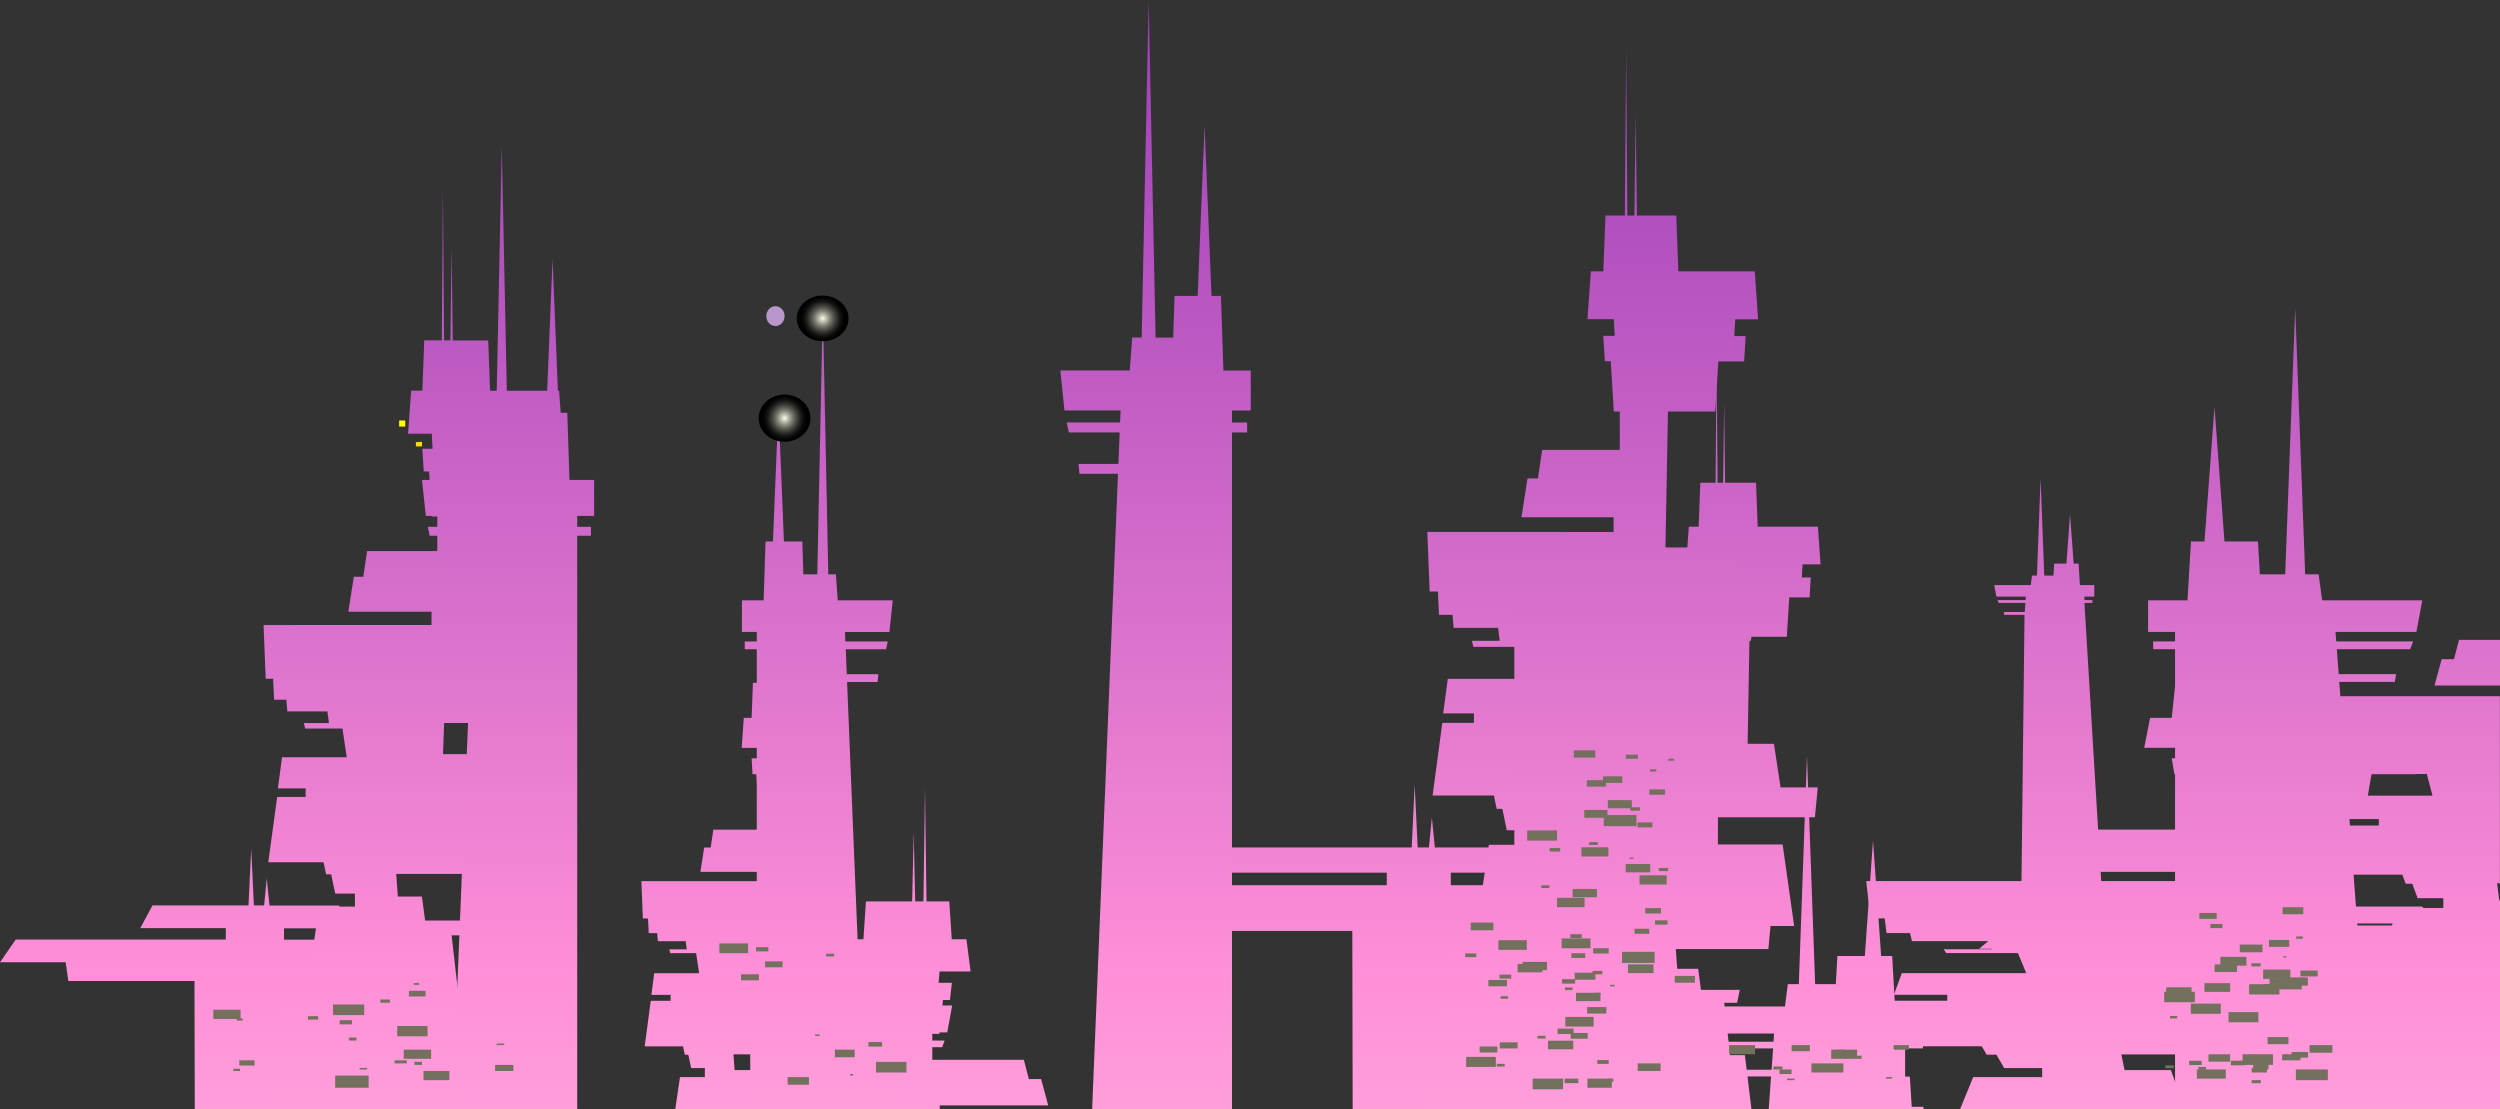 <svg width="1641" height="728" viewBox="0 0 1641 728" fill="none" xmlns="http://www.w3.org/2000/svg">
<rect x="0" y="0" width="1641" height="728" fill="#333333" stroke="none"/>
<path d="M503 207.5C503 206.214 503.352 204.958 504.011 203.889C504.67 202.82 505.608 201.987 506.704 201.495C507.8 201.003 509.007 200.874 510.171 201.125C511.334 201.376 512.404 201.995 513.243 202.904C514.082 203.813 514.653 204.971 514.885 206.232C515.116 207.493 514.997 208.8 514.543 209.987C514.089 211.175 513.32 212.19 512.333 212.905C511.347 213.619 510.187 214 509 214C507.409 214 505.883 213.315 504.757 212.096C503.632 210.877 503 209.224 503 207.5Z" fill="#B997CC"/>
<path d="M421 578.358L421.97 602.888H425.353L425.813 612.489H431.372L431.819 617.818H450.088L450.772 623.16H439.343L439.94 625.651H456.94L458.892 638.8H429.419L427.579 653.02H440.201V656.93H427.156L423.176 686.815H448.359L449.528 692.331H451.816L453.694 701.06H462.661V707.025H446.332L442.601 732.489L508.189 733L506.746 720.174H513.511L514.867 713.425H494.609L493.178 702.405H482.198L481.451 692.082H529.79L530.922 680.004H543.233L537.227 637.331H502.742L503.264 623.11H554.077L555.582 607.458H536.182L532.725 584.708H518.946L519.941 528.761H539.415L540.659 508.14H551.255L551.889 497.706H547.238L547.586 490.832H557L555.669 471.208H524.206L523.336 448.209H507.169L506.647 405.872L506.124 448.209H503.239L502.717 379L502.195 448.209H494.223L493.353 471.208H488.229L486.836 490.882H497.643L498.004 497.755H493.353L493.974 508.19H496.462L497.705 528.811H500.192V544.575H468.232L466.503 556.305H462.225L459.738 572.306H497.606V578.358H421Z" fill="url(#paint0_linear_36_4484)"/>
<path d="M496.743 421.046H488.854V426.169H496.743V732.453L567.671 733L556.024 447.652H576.045L576.568 442.53H555.812L555.153 426.169H581.62L582.69 421.046H554.891L554.63 414.83H583.81L586 394.068H549.914L548.67 376.986H543.692L540.084 202L536.475 376.986H527.329L526.632 355.416H514.575L510.978 266.972L507.37 355.416H502.492L501.248 394.068H487V414.805H496.743V421.046Z" fill="url(#paint1_linear_36_4484)"/>
<path d="M1225 578.319L1227.71 602.846H1237.09L1238.33 612.445H1253.75L1255 617.774H1305.63L1307.51 623.115H1275.84L1277.51 625.606H1324.58L1330 638.753H1248.34L1243.17 652.972H1278.18V656.881H1242.08L1231.04 686.762H1300.83L1304.07 692.278H1310.42L1315.57 701.068H1340.47V707.031H1295.21L1282.16 738.842C1344.33 739.257 1406.51 739.643 1468.68 740L1462.46 720.179H1481.2L1484.94 713.431H1428.92L1424.96 702.412H1394.55L1392.46 692.091H1526.43L1529.55 680.014H1563.71L1547.05 637.346H1451.47L1452.92 623.128H1593.72L1597.88 607.478H1544.17L1534.58 584.731H1496.42L1499.18 528.791H1553.13L1556.65 508.173H1586.03L1587.77 497.74H1574.88L1575.86 490.867H1602L1598.14 471.195H1511.01L1508.52 448.199H1463.83L1462.36 405.868L1460.9 448.199H1452.92L1451.47 379L1450.01 448.199H1427.94L1425.52 471.195H1411.32L1407.46 490.867H1437.43L1438.41 497.74H1425.52L1427.27 508.173H1433.99L1437.52 528.791H1444.35V544.553H1355.8L1351.01 556.282H1339.14L1332.25 572.28H1437.19V578.331L1225 578.319Z" fill="url(#paint2_linear_36_4484)"/>
<path d="M1427.7 421.027H1413.35V426.149H1427.7V739.279C1470.87 739.544 1514.03 739.784 1557.19 740L1535.51 447.633H1571.93L1572.86 442.51H1535.12L1533.88 426.149H1582.02L1583.97 421.027H1533.51L1533.04 414.81H1586.11L1590 394.073H1524.26L1521.96 376.99H1513.12L1506.56 202L1500.01 376.99H1483.37L1482.13 355.419H1460.14L1453.59 266.973L1447.03 355.419H1438.16L1435.86 394.073H1410V414.81H1427.71L1427.7 421.027Z" fill="url(#paint3_linear_36_4484)"/>
<path d="M1309 384.054H1332.98L1333.83 377.822H1337.05L1339.44 314L1341.84 377.822H1347.9L1348.37 369.958H1356.39L1358.78 337.704L1361.17 369.958H1364.4L1365.25 384.054H1374.68V391.606H1368.22V393.887H1373.46V395.756H1368.22L1380 590.975L1326.76 591L1328.89 403.596H1315.61L1315.27 401.726H1329.03L1329.47 395.756H1311.91L1311.2 393.887H1329.61L1329.79 391.606H1310.43L1309 384.054Z" fill="url(#paint4_linear_36_4484)"/>
<path d="M44.848 643.907H127.658L127.858 730.478L206.796 731L206.995 643.932H256.699L258.492 631.73H288L277.653 616.804H186.439V609.341H230.577L222.583 594.415H176.914L175.083 576.503L173.365 594.315H166.667L164.886 557L163.106 594.315H100.067L92.086 609.241H148.215V616.704H10.334L0 631.63H43.105L44.848 643.907Z" fill="url(#paint5_linear_36_4484)"/>
<path d="M173 410.277L174.407 445.506H179.276L179.936 459.286H187.944L188.604 466.954H214.917L215.901 474.608H199.426L200.297 478.187H224.78L227.595 497.075H185.129L182.427 517.491H200.621V523.108H181.941L176.088 566.004H212.377L214.058 573.919H217.371L220.048 586.544H232.962V595.106H209.513L201.169 651.26H187.296L176.188 729.969C224.614 730.3 273.049 730.644 321.491 731L312.102 653.273H300.894L296.448 613.957H306.199L308.154 604.252H279.051L276.959 588.47H261.143L260.06 573.658H329.76L331.379 556.261H349.187L340.47 495H290.782L291.541 474.571H364.753L366.92 452.104H338.963L333.982 419.435H314.131L315.564 339.137H343.633L345.451 309.525H360.719L361.628 294.613H354.928L355.439 284.747H369L366.995 256.489H321.703L320.458 223.473H297.208L296.448 162.683L295.639 223.41H291.492L290.732 124L289.972 223.41H278.491L277.245 256.427H269.873L267.856 284.685H283.434L283.945 294.551H277.245L278.154 309.463H281.654L283.497 339.074H287.033V361.715H240.957L238.466 378.565H232.24L228.666 401.541H283.235V410.24L173 410.277Z" fill="url(#paint6_linear_36_4484)"/>
<path d="M312.748 338.675L312.449 345.802H280.788L282.034 351.636H312.237L311.477 370.295H287.803L288.388 376.142H311.24L296.737 731.403L378.886 732V351.636H387.894V345.802H378.886V338.675H390V315.041H373.802L372.369 270.969H366.799L362.688 170.112L358.576 270.969H344.72L343.91 295.524H333.481L329.357 96L325.245 295.524H319.701L318.255 315.041H277L279.492 338.675H312.748Z" fill="url(#paint7_linear_36_4484)"/>
<path d="M887.915 736.327L974.635 737L974.921 611.054H1029.56L1031.54 597.577H1064L1052.62 581.062H952.319V572.804H1000.93L992.133 556.289H941.837L939.888 536.61L937.926 556.289H930.561L928.599 515L926.649 556.289H749V572.804H910.269V581.062H749V611.054H887.655L887.915 736.327Z" fill="url(#paint8_linear_36_4484)"/>
<path d="M936.882 349.138L938.436 388.291H943.841L944.562 403.601H953.447L954.168 412.121H983.333L984.414 420.628H966.172L967.129 424.596H994.256L997.375 445.59H950.328L947.321 468.289H967.489V474.507H946.724L940.362 522.168H980.574L982.426 530.961H986.154L989.062 545.003H1003.38V554.518H977.281L968.036 616.929H952.726L936 735.731L1021.74 736.391L1105.24 737L1091.03 619.192H1078.61L1073.64 575.512H1084.45L1086.6 564.729H1054.29L1052.01 547.142H1034.58L1033.34 530.687H1110.52L1112.37 511.422H1132.05L1122.45 443.339H1067.39L1068.22 420.641H1149.34L1151.74 395.679H1120.77L1115.22 359.349H1093.22L1094.84 270.135H1125.9L1127.93 237.225H1144.85L1145.86 220.584H1138.4L1138.98 209.614H1154L1151.84 178.098H1101.65L1100.3 141.457H1074.49L1073.66 73.909L1072.82 141.457H1068.22L1067.39 31L1066.54 141.457H1053.83L1052.42 178.098H1044.25L1042.02 209.502H1059.3L1059.87 220.472H1052.41L1053.42 237.114H1057.3L1059.3 270.135H1063.22V295.296H1012.26L1009.5 314.014H1002.66L998.692 339.548H1059.15V349.2L936.882 349.138Z" fill="url(#paint9_linear_36_4484)"/>
<path d="M1024 480.125L1025.24 510.912H1029.5L1030.07 522.965H1037.07L1037.63 529.658H1060.6L1061.46 536.35H1047.06L1047.82 539.472H1069.2L1071.69 555.979H1034.58L1032.21 573.829H1048.11V578.742H1031.75L1026.78 616.221H1058.43L1059.9 623.137H1062.79L1065.13 634.183H1076.4V641.647H1055.85L1048.57 690.731H1036.47L1029.95 737.117L1150.85 738L1145.36 692.597H1135.63L1131.76 658.228H1140.26L1141.96 649.757H1116.49L1114.68 635.925H1100.93L1099.99 622.976H1160.77L1162.18 607.812H1177.69L1170.12 554.324H1126.77L1127.43 536.474H1191.3L1193.2 516.833H1168.75L1164.41 488.223H1147.14L1148.38 418.017H1172.86L1174.47 392.131H1187.78L1188.58 379.045H1182.73L1183.18 370.425H1195L1193.26 345.721H1153.75L1152.65 316.875H1132.37L1131.71 263.735L1131.05 316.875H1127.43L1126.77 230L1126.11 316.875H1116.09L1114.99 345.721H1108.55L1106.79 370.425H1120.4L1120.83 379.045H1114.99L1115.78 392.131H1118.84L1120.43 418.017H1123.53V437.807H1083.36L1081.18 452.523H1075.79L1072.67 472.612H1120.28V480.2L1024 480.125Z" fill="url(#paint10_linear_36_4484)"/>
<path d="M735.548 269.408L735.225 277.309H700.197L701.55 283.805H734.964L734.12 304.521H707.92L708.566 311.004H733.846L716.637 734.278L808.695 735V283.854H818.628V277.359H808.695V269.458H821V243.204H803.033L801.444 194.242H795.235L790.691 82.258L786.134 194.242H770.973L770.079 221.616H758.531L753.987 0L749.38 221.517H743.171L741.582 243.154H696L698.707 269.408H735.548Z" fill="url(#paint11_linear_36_4484)"/>
<path d="M1127.63 455.925V595H994V376.878H1078.64V367H1141V455.925H1122.07H1127.63Z" fill="url(#paint12_linear_36_4484)"/>
<path d="M1264 739L1262.47 726.517H1254.86L1253.62 706.694H1241.78L1240.99 647L1240.21 706.694H1235.94L1235.16 670.185L1234.38 706.694H1210.4L1209.16 726.517H1162.44L1161 738.297L1264 739Z" fill="url(#paint13_linear_36_4484)"/>
<path d="M1164.5 678.418L1164.13 683.773H1122.9L1124.49 688.156H1163.87L1162.87 702.19H1132.01L1132.78 706.573H1162.51L1160.27 738.377L1250.53 739V688.156H1262.24V683.773H1250.53V678.418H1265V660.648H1243.9L1242.02 627.512H1234.79L1229.44 551.688L1224.07 627.512H1206.07L1205.03 646.004H1191.45L1186.1 496L1180.75 646.004H1173.53L1171.65 660.648H1118L1121.19 678.418H1164.5Z" fill="url(#paint14_linear_36_4484)"/>
<path d="M1357.6 632.02H1465.81L1466.24 739.455L1569.05 740L1569.47 632.02H1634.42L1636.76 622.896H1641V611.754H1542.59V606.171H1600.27L1589.83 595.029H1530.17L1527.85 581.708L1525.52 595.029H1516.8L1514.45 567L1512.13 594.942H1429.76L1419.32 606.084H1492.67V611.668H1312.5L1299 622.81H1355.27L1357.6 632.02Z" fill="url(#paint15_linear_36_4484)"/>
<path d="M1533.56 483.487L1534.41 493.85H1544.88L1545.73 499.61H1580.11L1581.35 505.37H1559.84L1560.97 508.057H1592.95L1596.68 522.265H1541.21L1537.67 537.617H1561.45V541.884H1536.96L1529.49 574.131H1576.89L1579.08 580.077H1583.41L1586.91 589.582H1603.78V596.014H1573.07L1562.18 638.238H1544.06L1519 740.39C1559.69 740.614 1600.35 740.818 1641 741V590.976H1640.5L1639.08 579.779H1640.93V457H1525.31L1527.15 483.487H1533.56Z" fill="url(#paint16_linear_36_4484)"/>
<path d="M1641 420H1614.09L1610.82 432.688H1602.7L1598 450H1641V420Z" fill="url(#paint17_linear_36_4484)"/>
<path d="M523.374 645.134H514.66L515.905 656.399H535.822L538.225 678.641H574.86L576.565 733.558L760.801 735L761 732.091H616.823V725.576H688.053L683.385 708.306H675.331L672.082 695.65H611.968V678.629H616.599L618.989 656.386H623.558L624.803 645.122H616.089L616.749 637.662H637.089L634.375 616.538H624.74L623.097 591.673H608.159L607.163 517L606.143 591.673H600.728L599.732 546.006L598.748 591.673H568.399L566.756 616.538H507.627L505 637.675H522.702L523.374 645.134Z" fill="url(#paint18_linear_36_4484)"/>
<path d="M492.448 683.028H480.731V687.393H492.448V732.305L582.388 733L580.452 705.713H610.18L610.949 701.347H580.142L579.149 687.369H618.446L620.035 683.003H578.838L578.466 677.669H621.773L625 659.995H571.292L569.417 645.409H562.193L556.844 496L551.494 645.409H537.915L536.872 626.99H518.924L513.562 551.467L508.212 626.99H500.975L499.101 659.995H478V677.694H492.473L492.448 683.028Z" fill="url(#paint19_linear_36_4484)"/>
<path d="M535 209C535 208.011 535.293 207.044 535.843 206.222C536.392 205.4 537.173 204.759 538.087 204.381C539 204.002 540.006 203.903 540.975 204.096C541.945 204.289 542.836 204.765 543.536 205.464C544.235 206.164 544.711 207.055 544.904 208.025C545.097 208.994 544.998 210 544.619 210.913C544.241 211.827 543.6 212.608 542.778 213.157C541.956 213.707 540.989 214 540 214C538.674 214 537.402 213.473 536.464 212.536C535.527 211.598 535 210.326 535 209Z" fill="#D9FFF5"/>
<path style="mix-blend-mode:screen" d="M540 224C549.389 224 557 217.284 557 209C557 200.716 549.389 194 540 194C530.611 194 523 200.716 523 209C523 217.284 530.611 224 540 224Z" fill="url(#paint20_radial_36_4484)"/>
<path d="M510 274.512C509.997 273.621 510.288 272.75 510.836 272.009C511.384 271.267 512.164 270.688 513.077 270.346C513.991 270.004 514.997 269.913 515.967 270.085C516.938 270.257 517.83 270.685 518.531 271.314C519.231 271.943 519.709 272.744 519.903 273.618C520.097 274.491 519.999 275.396 519.621 276.219C519.243 277.042 518.602 277.746 517.779 278.241C516.957 278.736 515.989 279 515 279C513.676 279 512.406 278.527 511.469 277.686C510.532 276.845 510.004 275.703 510 274.512Z" fill="#D9FFF5"/>
<path style="mix-blend-mode:screen" d="M498 274.5C498 265.933 505.605 259 514.994 259C524.383 259 532 265.933 532 274.5C532 283.067 524.383 290 514.994 290C505.605 290 498 283.067 498 274.5Z" fill="url(#paint21_radial_36_4484)"/>
<path d="M1484 709H1478V711H1484V709Z" fill="#73715D"/>
<path d="M1461 702H1442V708H1461V702Z" fill="#73715D"/>
<path d="M1528 702H1507V709H1528V702Z" fill="#73715D"/>
<path d="M1488 701H1478V704H1488V701Z" fill="#73715D"/>
<path d="M1489 698H1479V702H1489V698Z" fill="#73715D"/>
<path d="M1492 692H1472V699H1492V692Z" fill="#73715D"/>
<path d="M1510 692H1498V696H1510V692Z" fill="#73715D"/>
<path d="M1531 686H1516V691H1531V686Z" fill="#73715D"/>
<g style="mix-blend-mode:screen">
<path d="M1426.84 699.295H1421.25V701.199H1426.84V699.295Z" fill="#73715D"/>
<path d="M1448.08 700.415H1442.96V702.156H1448.08V700.415Z" fill="#73715D"/>
<path d="M1445.23 696.272H1436.94V699.096H1445.23V696.272Z" fill="#73715D"/>
<path d="M1473.31 696.235H1464.32V699.295H1473.31V696.235Z" fill="#73715D"/>
<path d="M1463.86 692.029H1449.63V696.869H1463.86V692.029Z" fill="#73715D"/>
<path d="M1514.98 690.536H1504.15V694.219H1514.98V690.536Z" fill="#73715D"/>
<path d="M1502.13 680.721H1488.41V685.386H1502.13V680.721Z" fill="#73715D"/>
<path d="M1429.09 666.886H1424.41V668.479H1429.09V666.886Z" fill="#73715D"/>
<path d="M1482.39 664.36H1462.82V671.016H1482.39V664.36Z" fill="#73715D"/>
<path d="M1457.71 658.775H1438.02V665.468H1457.71V658.775Z" fill="#73715D"/>
<path d="M1440.71 650.999H1420.57V657.854H1440.71V650.999Z" fill="#73715D"/>
<path d="M1438.52 648.05H1421.86V653.724H1438.52V648.05Z" fill="#73715D"/>
<path d="M1463.89 645.326H1446.99V651.074H1463.89V645.326Z" fill="#73715D"/>
<path d="M1490.82 645.873H1485.6V647.652H1490.82V645.873Z" fill="#73715D"/>
<path d="M1510.84 642.253H1489.74V649.431H1510.84V642.253Z" fill="#73715D"/>
<path d="M1503.39 636.43H1485.52V642.514H1503.39V636.43Z" fill="#73715D"/>
<path d="M1521.34 637.065H1510.01V640.922H1521.34V637.065Z" fill="#73715D"/>
<path d="M1474.55 628.07H1457.43V633.892H1474.55V628.07Z" fill="#73715D"/>
</g>
<g style="mix-blend-mode:screen">
<path d="M987.695 698.3H982.507V700.066H987.695V698.3Z" fill="#73715D"/>
<path d="M981.861 693.721H962.39V700.34H981.861V693.721Z" fill="#73715D"/>
<path d="M1055.95 695.812H1048.47V698.35H1055.95V695.812Z" fill="#73715D"/>
<path d="M982.868 686.904H971.248V690.86H982.868V686.904Z" fill="#73715D"/>
<path d="M996.18 684.192H984.436V688.185H996.18V684.192Z" fill="#73715D"/>
<path d="M1032.71 683.109H1016.1V688.757H1032.71V683.109Z" fill="#73715D"/>
<path d="M1014.49 679.899H1009.16V681.716H1014.49V679.899Z" fill="#73715D"/>
<path d="M1042.16 678.021H1031V681.815H1042.16V678.021Z" fill="#73715D"/>
<path d="M1032.89 675.184H1022.38V678.755H1032.89V675.184Z" fill="#73715D"/>
<path d="M1046.07 667.496H1027.46V673.828H1046.07V667.496Z" fill="#73715D"/>
<path d="M1054.42 661.039H1041.8V665.331H1054.42V661.039Z" fill="#73715D"/>
<path d="M989.897 653.922H984.983V655.59H989.897V653.922Z" fill="#73715D"/>
<path d="M1050.58 651.671H1034.49V657.145H1050.58V651.671Z" fill="#73715D"/>
<path d="M1050.44 651.646H1046.57V652.965H1050.44V651.646Z" fill="#73715D"/>
<path d="M1032.2 648.175H1027.23V649.867H1032.2V648.175Z" fill="#73715D"/>
<path d="M989.176 643.248H976.971V647.403H989.176V643.248Z" fill="#73715D"/>
<path d="M1033.94 642.725H1025.32V645.662H1033.94V642.725Z" fill="#73715D"/>
<path d="M991.975 639.715H984.212V642.352H991.975V639.715Z" fill="#73715D"/>
<path d="M1012.39 632.711H996.143V638.234H1012.39V632.711Z" fill="#73715D"/>
<path d="M1015.43 631.404H999.502V636.828H1015.43V631.404Z" fill="#73715D"/>
<path d="M969.046 625.818H961.768V628.294H969.046V625.818Z" fill="#73715D"/>
<path d="M1040.56 625.706H1031.46V628.804H1040.56V625.706Z" fill="#73715D"/>
<path d="M1002.19 617.159H983.528V623.504H1002.19V617.159Z" fill="#73715D"/>
<path d="M1038.32 613.178H1030.77V615.753H1038.32V613.178Z" fill="#73715D"/>
<path d="M980.256 605.589H965.401V610.64H980.256V605.589Z" fill="#73715D"/>
</g>
<path d="M295 703H278V709H295V703Z" fill="#73715D"/>
<path d="M337 699H325V703H337V699Z" fill="#73715D"/>
<path d="M277 697H272V699H277V697Z" fill="#73715D"/>
<path d="M267 696H259V698H267V696Z" fill="#73715D"/>
<path d="M283 689H265V695H283V689Z" fill="#73715D"/>
<path d="M331 685H326V686H331V685Z" fill="#73715D"/>
<path d="M531 707H517V712H531V707Z" fill="#73715D"/>
<path d="M560 705H558V706H560V705Z" fill="#73715D"/>
<path d="M595 697H575V704H595V697Z" fill="#73715D"/>
<path d="M561 689H548V694H561V689Z" fill="#73715D"/>
<path d="M579 684H570V687H579V684Z" fill="#73715D"/>
<path d="M538 679H535V680H538V679Z" fill="#73715D"/>
<g style="mix-blend-mode:screen">
<path d="M280.633 673.455H260.74V680.223H280.633V673.455Z" fill="#73715D"/>
<path d="M231.006 669.648H222.919V672.397H231.006V669.648Z" fill="#73715D"/>
<path d="M208.823 666.998H202.117V669.275H208.823V666.998Z" fill="#73715D"/>
<path d="M239.08 659.334H218.589V666.301H239.08V659.334Z" fill="#73715D"/>
<path d="M255.9 656.062H249.642V658.19H255.9V656.062Z" fill="#73715D"/>
<path d="M279.351 650.352H268.403V654.072H279.351V650.352Z" fill="#73715D"/>
<path d="M275.109 645.276H271.601V646.47H275.109V645.276Z" fill="#73715D"/>
</g>
<g style="mix-blend-mode:screen">
<path d="M498.152 639.503H486.408V643.497H498.152V639.503Z" fill="#73715D"/>
<path d="M513.641 631.056H502.221V634.937H513.641V631.056Z" fill="#73715D"/>
<path d="M547.531 626.005H542.243V627.809H547.531V626.005Z" fill="#73715D"/>
<path d="M504.36 621.725H496.236V624.487H504.36V621.725Z" fill="#73715D"/>
<path d="M491.024 619.262H472.213V625.656H491.024V619.262Z" fill="#73715D"/>
</g>
<g style="mix-blend-mode:screen">
<path d="M1059.88 646.433H1056.88V647.453H1059.88V646.433Z" fill="#73715D"/>
<path d="M1112.52 640.573H1099.3V645.065H1112.52V640.573Z" fill="#73715D"/>
<path d="M1047.23 638.458H1033.63V643.087H1047.23V638.458Z" fill="#73715D"/>
<path d="M1051.8 637.314H1045.4V639.491H1051.8V637.314Z" fill="#73715D"/>
<path d="M1085.39 633.034H1068.64V638.732H1085.39V633.034Z" fill="#73715D"/>
<path d="M1086.1 624.786H1064.69V632.064H1086.1V624.786Z" fill="#73715D"/>
<path d="M1055.96 622.409H1045.77V625.881H1055.96V622.409Z" fill="#73715D"/>
<path d="M1043.99 615.99H1025.06V622.434H1043.99V615.99Z" fill="#73715D"/>
<path d="M1082.62 609.633H1072.89V612.942H1082.62V609.633Z" fill="#73715D"/>
<path d="M1094.58 604.121H1086.33V606.92H1094.58V604.121Z" fill="#73715D"/>
<path d="M1090.3 596.072H1079.9V599.605H1090.3V596.072Z" fill="#73715D"/>
<path d="M1040.1 589.316H1022.02V595.462H1040.1V589.316Z" fill="#73715D"/>
<path d="M1048.23 583.519H1032.27V588.956H1048.23V583.519Z" fill="#73715D"/>
<path d="M1017.04 581.08H1011.72V582.897H1017.04V581.08Z" fill="#73715D"/>
<path d="M1093.99 574.536H1076.19V580.595H1093.99V574.536Z" fill="#73715D"/>
<path d="M1094.96 569.709H1088.82V571.799H1094.96V569.709Z" fill="#73715D"/>
<path d="M1083.22 567.109H1067.07V572.608H1083.22V567.109Z" fill="#73715D"/>
<path d="M1072.18 562.917H1069.61V563.787H1072.18V562.917Z" fill="#73715D"/>
<path d="M1055.75 556.161H1038.04V562.182H1055.75V556.161Z" fill="#73715D"/>
<path d="M1024.1 556.634H1017.23V558.973H1024.1V556.634Z" fill="#73715D"/>
<path d="M1048.76 552.715H1043.07V554.643H1048.76V552.715Z" fill="#73715D"/>
<path d="M1022.04 545.113H1002.44V551.782H1022.04V545.113Z" fill="#73715D"/>
<path d="M1084.59 539.813H1074.89V543.11H1084.59V539.813Z" fill="#73715D"/>
<path d="M1074.17 534.986H1052.72V542.277H1074.17V534.986Z" fill="#73715D"/>
<path d="M1055.13 531.627H1039.92V536.803H1055.13V531.627Z" fill="#73715D"/>
<path d="M1076.52 529.885H1070.03V532.1H1076.52V529.885Z" fill="#73715D"/>
<path d="M1071.11 525.208H1055.41V530.545H1071.11V525.208Z" fill="#73715D"/>
<path d="M1092.92 518.153H1082.57V521.674H1092.92V518.153Z" fill="#73715D"/>
<path d="M1054.12 512.107H1041.6V516.362H1054.12V512.107Z" fill="#73715D"/>
<path d="M1064.9 509.594H1052.24V513.899H1064.9V509.594Z" fill="#73715D"/>
<path d="M1087.25 504.991H1083.09V506.409H1087.25V504.991Z" fill="#73715D"/>
<path d="M1098.93 498.011H1095.1V499.318H1098.93V498.011Z" fill="#73715D"/>
<path d="M1075.14 495.349H1067.17V498.061H1075.14V495.349Z" fill="#73715D"/>
<path d="M1047.14 492.512H1033.06V497.302H1047.14V492.512Z" fill="#73715D"/>
</g>
<g style="mix-blend-mode:screen">
<path d="M1496.22 646.023H1476.32V652.791H1496.22V646.023Z" fill="#73715D"/>
<path d="M1514.86 641.544H1498.72V647.03H1514.86V641.544Z" fill="#73715D"/>
<path d="M1468.36 633.047H1453.69V638.035H1468.36V633.047Z" fill="#73715D"/>
<path d="M1483.88 632.288H1477.82V634.353H1483.88V632.288Z" fill="#73715D"/>
<path d="M1500.85 627.672H1498.59V628.443H1500.85V627.672Z" fill="#73715D"/>
<path d="M1485.09 620.021H1470.2V625.084H1485.09V620.021Z" fill="#73715D"/>
<path d="M1502.64 616.998H1489.31V621.539H1502.64V616.998Z" fill="#73715D"/>
<path d="M1511.61 614.683H1507.22V616.176H1511.61V614.683Z" fill="#73715D"/>
<path d="M1458.81 606.497H1450.88V609.197H1458.81V606.497Z" fill="#73715D"/>
<path d="M1455.02 599.257H1443.66V603.126H1455.02V599.257Z" fill="#73715D"/>
<path d="M1511.9 595.487H1498.28V600.128H1511.9V595.487Z" fill="#73715D"/>
</g>
<path d="M1026 708H1006V715H1026V708Z" fill="#73715D"/>
<path d="M1036 708H1027V711H1036V708Z" fill="#73715D"/>
<path d="M1058 708H1042V714H1058V708Z" fill="#73715D"/>
<path d="M1059 708H1056V710H1059V708Z" fill="#73715D"/>
<path d="M1090 698H1075V703H1090V698Z" fill="#73715D"/>
<path d="M1152 686H1135V692H1152V686Z" fill="#73715D"/>
<path d="M1170 700H1164V702H1170V700Z" fill="#73715D"/>
<path d="M1178 708H1173V709H1178V708Z" fill="#73715D"/>
<path d="M1176 702H1168V705H1176V702Z" fill="#73715D"/>
<path d="M1188 686H1176V690H1188V686Z" fill="#73715D"/>
<path d="M1210 698H1189V704H1210V698Z" fill="#73715D"/>
<path d="M1211 689H1206V691H1211V689Z" fill="#73715D"/>
<path d="M1219 689H1202V695H1219V689Z" fill="#73715D"/>
<path d="M1222 693H1219V695H1222V693Z" fill="#73715D"/>
<path d="M1242 707H1238V708H1242V707Z" fill="#73715D"/>
<path d="M1253 686H1243V689H1253V686Z" fill="#73715D"/>
<g style="mix-blend-mode:screen">
<path d="M157.914 662.793H140.024V668.877H157.914V662.793Z" fill="#73715D"/>
<path d="M157.529 701.522H153.187V703.002H157.529V701.522Z" fill="#73715D"/>
<path d="M159.395 668.528H155.389V669.884H159.395V668.528Z" fill="#73715D"/>
<path d="M167.108 695.998H157.093V699.407H167.108V695.998Z" fill="#73715D"/>
</g>
<path d="M234 681H229V683H234V681Z" fill="#73715D"/>
<path d="M242 706H220V714H242V706Z" fill="#73715D"/>
<path d="M241 701H236V702H241V701Z" fill="#73715D"/>
<path d="M266 276H262V280H266V276Z" fill="#FFFF00"/>
<path d="M273 290.25V293H277V290L273 290.25Z" fill="#FFDD00"/>
<defs>
<linearGradient id="paint0_linear_36_4484" x1="489.012" y1="1114.57" x2="489.012" y2="-159.004" gradientUnits="userSpaceOnUse">
<stop stop-color="#FFFFE6"/>
<stop offset="0.04" stop-color="#FFF2E4"/>
<stop offset="0.19" stop-color="#FFBDDE"/>
<stop offset="0.31" stop-color="#FF9CDA"/>
<stop offset="0.37" stop-color="#FF90D8"/>
<stop offset="0.41" stop-color="#F789D5"/>
<stop offset="0.69" stop-color="#BE5AC3"/>
<stop offset="0.89" stop-color="#9B3DB7"/>
<stop offset="1" stop-color="#8E32B3"/>
</linearGradient>
<linearGradient id="paint1_linear_36_4484" x1="536.5" y1="1113.47" x2="536.5" y2="-158.092" gradientUnits="userSpaceOnUse">
<stop stop-color="#FFFFE6"/>
<stop offset="0.04" stop-color="#FFF2E4"/>
<stop offset="0.19" stop-color="#FFBDDE"/>
<stop offset="0.31" stop-color="#FF9CDA"/>
<stop offset="0.37" stop-color="#FF90D8"/>
<stop offset="0.41" stop-color="#F789D5"/>
<stop offset="0.69" stop-color="#BE5AC3"/>
<stop offset="0.89" stop-color="#9B3DB7"/>
<stop offset="1" stop-color="#8E32B3"/>
</linearGradient>
<linearGradient id="paint2_linear_36_4484" x1="1413.48" y1="1114.46" x2="1413.48" y2="-158.945" gradientUnits="userSpaceOnUse">
<stop stop-color="#FFFFE6"/>
<stop offset="0.04" stop-color="#FFF2E4"/>
<stop offset="0.19" stop-color="#FFBDDE"/>
<stop offset="0.31" stop-color="#FF9CDA"/>
<stop offset="0.37" stop-color="#FF90D8"/>
<stop offset="0.41" stop-color="#F789D5"/>
<stop offset="0.69" stop-color="#BE5AC3"/>
<stop offset="0.89" stop-color="#9B3DB7"/>
<stop offset="1" stop-color="#8E32B3"/>
</linearGradient>
<linearGradient id="paint3_linear_36_4484" x1="1499.99" y1="1113.47" x2="1499.99" y2="-158.125" gradientUnits="userSpaceOnUse">
<stop stop-color="#FFFFE6"/>
<stop offset="0.04" stop-color="#FFF2E4"/>
<stop offset="0.19" stop-color="#FFBDDE"/>
<stop offset="0.31" stop-color="#FF9CDA"/>
<stop offset="0.37" stop-color="#FF90D8"/>
<stop offset="0.41" stop-color="#F789D5"/>
<stop offset="0.69" stop-color="#BE5AC3"/>
<stop offset="0.89" stop-color="#9B3DB7"/>
<stop offset="1" stop-color="#8E32B3"/>
</linearGradient>
<linearGradient id="paint4_linear_36_4484" x1="1344.5" y1="1115.09" x2="1344.5" y2="-159.589" gradientUnits="userSpaceOnUse">
<stop stop-color="#FFFFE6"/>
<stop offset="0.04" stop-color="#FFF2E4"/>
<stop offset="0.19" stop-color="#FFBDDE"/>
<stop offset="0.31" stop-color="#FF9CDA"/>
<stop offset="0.37" stop-color="#FF90D8"/>
<stop offset="0.41" stop-color="#F789D5"/>
<stop offset="0.69" stop-color="#BE5AC3"/>
<stop offset="0.89" stop-color="#9B3DB7"/>
<stop offset="1" stop-color="#8E32B3"/>
</linearGradient>
<linearGradient id="paint5_linear_36_4484" x1="143.994" y1="1114.34" x2="143.994" y2="-157.832" gradientUnits="userSpaceOnUse">
<stop stop-color="#FFFFE6"/>
<stop offset="0.04" stop-color="#FFF2E4"/>
<stop offset="0.19" stop-color="#FFBDDE"/>
<stop offset="0.31" stop-color="#FF9CDA"/>
<stop offset="0.37" stop-color="#FF90D8"/>
<stop offset="0.41" stop-color="#F789D5"/>
<stop offset="0.69" stop-color="#BE5AC3"/>
<stop offset="0.89" stop-color="#9B3DB7"/>
<stop offset="1" stop-color="#8E32B3"/>
</linearGradient>
<linearGradient id="paint6_linear_36_4484" x1="270.994" y1="1113.15" x2="270.994" y2="-157.791" gradientUnits="userSpaceOnUse">
<stop stop-color="#FFFFE6"/>
<stop offset="0.04" stop-color="#FFF2E4"/>
<stop offset="0.19" stop-color="#FFBDDE"/>
<stop offset="0.31" stop-color="#FF9CDA"/>
<stop offset="0.37" stop-color="#FF90D8"/>
<stop offset="0.41" stop-color="#F789D5"/>
<stop offset="0.69" stop-color="#BE5AC3"/>
<stop offset="0.89" stop-color="#9B3DB7"/>
<stop offset="1" stop-color="#8E32B3"/>
</linearGradient>
<linearGradient id="paint7_linear_36_4484" x1="333.481" y1="1114.12" x2="333.481" y2="-157.82" gradientUnits="userSpaceOnUse">
<stop stop-color="#FFFFE6"/>
<stop offset="0.04" stop-color="#FFF2E4"/>
<stop offset="0.19" stop-color="#FFBDDE"/>
<stop offset="0.31" stop-color="#FF9CDA"/>
<stop offset="0.37" stop-color="#FF90D8"/>
<stop offset="0.41" stop-color="#F789D5"/>
<stop offset="0.69" stop-color="#BE5AC3"/>
<stop offset="0.89" stop-color="#9B3DB7"/>
<stop offset="1" stop-color="#8E32B3"/>
</linearGradient>
<linearGradient id="paint8_linear_36_4484" x1="906.519" y1="1114.98" x2="906.519" y2="-158.909" gradientUnits="userSpaceOnUse">
<stop stop-color="#FFFFE6"/>
<stop offset="0.04" stop-color="#FFF2E4"/>
<stop offset="0.19" stop-color="#FFBDDE"/>
<stop offset="0.31" stop-color="#FF9CDA"/>
<stop offset="0.37" stop-color="#FF90D8"/>
<stop offset="0.41" stop-color="#F789D5"/>
<stop offset="0.69" stop-color="#BE5AC3"/>
<stop offset="0.89" stop-color="#9B3DB7"/>
<stop offset="1" stop-color="#8E32B3"/>
</linearGradient>
<linearGradient id="paint9_linear_36_4484" x1="1045.02" y1="1113.49" x2="1045.02" y2="-158.584" gradientUnits="userSpaceOnUse">
<stop stop-color="#FFFFE6"/>
<stop offset="0.04" stop-color="#FFF2E4"/>
<stop offset="0.19" stop-color="#FFBDDE"/>
<stop offset="0.31" stop-color="#FF9CDA"/>
<stop offset="0.37" stop-color="#FF90D8"/>
<stop offset="0.41" stop-color="#F789D5"/>
<stop offset="0.69" stop-color="#BE5AC3"/>
<stop offset="0.89" stop-color="#9B3DB7"/>
<stop offset="1" stop-color="#8E32B3"/>
</linearGradient>
<linearGradient id="paint10_linear_36_4484" x1="1109.51" y1="1114.12" x2="1109.51" y2="-158.125" gradientUnits="userSpaceOnUse">
<stop stop-color="#FFFFE6"/>
<stop offset="0.04" stop-color="#FFF2E4"/>
<stop offset="0.19" stop-color="#FFBDDE"/>
<stop offset="0.31" stop-color="#FF9CDA"/>
<stop offset="0.37" stop-color="#FF90D8"/>
<stop offset="0.41" stop-color="#F789D5"/>
<stop offset="0.69" stop-color="#BE5AC3"/>
<stop offset="0.89" stop-color="#9B3DB7"/>
<stop offset="1" stop-color="#8E32B3"/>
</linearGradient>
<linearGradient id="paint11_linear_36_4484" x1="758.494" y1="1113.88" x2="758.494" y2="-158.731" gradientUnits="userSpaceOnUse">
<stop stop-color="#FFFFE6"/>
<stop offset="0.04" stop-color="#FFF2E4"/>
<stop offset="0.19" stop-color="#FFBDDE"/>
<stop offset="0.31" stop-color="#FF9CDA"/>
<stop offset="0.37" stop-color="#FF90D8"/>
<stop offset="0.41" stop-color="#F789D5"/>
<stop offset="0.69" stop-color="#BE5AC3"/>
<stop offset="0.89" stop-color="#9B3DB7"/>
<stop offset="1" stop-color="#8E32B3"/>
</linearGradient>
<linearGradient id="paint12_linear_36_4484" x1="1067.5" y1="1114.74" x2="1067.5" y2="-159.266" gradientUnits="userSpaceOnUse">
<stop stop-color="#FFFFE6"/>
<stop offset="0.04" stop-color="#FFF2E4"/>
<stop offset="0.19" stop-color="#FFBDDE"/>
<stop offset="0.31" stop-color="#FF9CDA"/>
<stop offset="0.37" stop-color="#FF90D8"/>
<stop offset="0.41" stop-color="#F789D5"/>
<stop offset="0.69" stop-color="#BE5AC3"/>
<stop offset="0.89" stop-color="#9B3DB7"/>
<stop offset="1" stop-color="#8E32B3"/>
</linearGradient>
<linearGradient id="paint13_linear_36_4484" x1="1212.45" y1="1117.64" x2="1212.45" y2="-165.543" gradientUnits="userSpaceOnUse">
<stop stop-color="#FFFFE6"/>
<stop offset="0.04" stop-color="#FFF2E4"/>
<stop offset="0.19" stop-color="#FFBDDE"/>
<stop offset="0.31" stop-color="#FF9CDA"/>
<stop offset="0.37" stop-color="#FF90D8"/>
<stop offset="0.41" stop-color="#F789D5"/>
<stop offset="0.69" stop-color="#BE5AC3"/>
<stop offset="0.89" stop-color="#9B3DB7"/>
<stop offset="1" stop-color="#8E32B3"/>
</linearGradient>
<linearGradient id="paint14_linear_36_4484" x1="1191.5" y1="1114.91" x2="1191.5" y2="-158.72" gradientUnits="userSpaceOnUse">
<stop stop-color="#FFFFE6"/>
<stop offset="0.04" stop-color="#FFF2E4"/>
<stop offset="0.19" stop-color="#FFBDDE"/>
<stop offset="0.31" stop-color="#FF9CDA"/>
<stop offset="0.37" stop-color="#FF90D8"/>
<stop offset="0.41" stop-color="#F789D5"/>
<stop offset="0.69" stop-color="#BE5AC3"/>
<stop offset="0.89" stop-color="#9B3DB7"/>
<stop offset="1" stop-color="#8E32B3"/>
</linearGradient>
<linearGradient id="paint15_linear_36_4484" x1="1469.99" y1="1111.82" x2="1469.99" y2="-154.39" gradientUnits="userSpaceOnUse">
<stop stop-color="#FFFFE6"/>
<stop offset="0.04" stop-color="#FFF2E4"/>
<stop offset="0.19" stop-color="#FFBDDE"/>
<stop offset="0.31" stop-color="#FF9CDA"/>
<stop offset="0.37" stop-color="#FF90D8"/>
<stop offset="0.41" stop-color="#F789D5"/>
<stop offset="0.69" stop-color="#BE5AC3"/>
<stop offset="0.89" stop-color="#9B3DB7"/>
<stop offset="1" stop-color="#8E32B3"/>
</linearGradient>
<linearGradient id="paint16_linear_36_4484" x1="1579.96" y1="1114.26" x2="1579.96" y2="-158.163" gradientUnits="userSpaceOnUse">
<stop stop-color="#FFFFE6"/>
<stop offset="0.04" stop-color="#FFF2E4"/>
<stop offset="0.19" stop-color="#FFBDDE"/>
<stop offset="0.31" stop-color="#FF9CDA"/>
<stop offset="0.37" stop-color="#FF90D8"/>
<stop offset="0.41" stop-color="#F789D5"/>
<stop offset="0.69" stop-color="#BE5AC3"/>
<stop offset="0.89" stop-color="#9B3DB7"/>
<stop offset="1" stop-color="#8E32B3"/>
</linearGradient>
<linearGradient id="paint17_linear_36_4484" x1="1619.51" y1="1115" x2="1619.51" y2="-159.759" gradientUnits="userSpaceOnUse">
<stop stop-color="#FFFFE6"/>
<stop offset="0.04" stop-color="#FFF2E4"/>
<stop offset="0.19" stop-color="#FFBDDE"/>
<stop offset="0.31" stop-color="#FF9CDA"/>
<stop offset="0.37" stop-color="#FF90D8"/>
<stop offset="0.41" stop-color="#F789D5"/>
<stop offset="0.69" stop-color="#BE5AC3"/>
<stop offset="0.89" stop-color="#9B3DB7"/>
<stop offset="1" stop-color="#8E32B3"/>
</linearGradient>
<linearGradient id="paint18_linear_36_4484" x1="632.944" y1="1113.96" x2="632.944" y2="-157.664" gradientUnits="userSpaceOnUse">
<stop stop-color="#FFFFE6"/>
<stop offset="0.04" stop-color="#FFF2E4"/>
<stop offset="0.19" stop-color="#FFBDDE"/>
<stop offset="0.31" stop-color="#FF9CDA"/>
<stop offset="0.37" stop-color="#FF90D8"/>
<stop offset="0.41" stop-color="#F789D5"/>
<stop offset="0.69" stop-color="#BE5AC3"/>
<stop offset="0.89" stop-color="#9B3DB7"/>
<stop offset="1" stop-color="#8E32B3"/>
</linearGradient>
<linearGradient id="paint19_linear_36_4484" x1="551.469" y1="1112.45" x2="551.469" y2="-156.122" gradientUnits="userSpaceOnUse">
<stop stop-color="#FFFFE6"/>
<stop offset="0.04" stop-color="#FFF2E4"/>
<stop offset="0.19" stop-color="#FFBDDE"/>
<stop offset="0.31" stop-color="#FF9CDA"/>
<stop offset="0.37" stop-color="#FF90D8"/>
<stop offset="0.41" stop-color="#F789D5"/>
<stop offset="0.69" stop-color="#BE5AC3"/>
<stop offset="0.89" stop-color="#9B3DB7"/>
<stop offset="1" stop-color="#8E32B3"/>
</linearGradient>
<radialGradient id="paint20_radial_36_4484" cx="0" cy="0" r="1" gradientUnits="userSpaceOnUse" gradientTransform="translate(540 209) rotate(180) scale(16.108 15.944)">
<stop stop-color="#FFFFEB"/>
<stop offset="0.15" stop-color="#BDBDAE"/>
<stop offset="0.3" stop-color="#838379"/>
<stop offset="0.45" stop-color="#54544E"/>
<stop offset="0.59" stop-color="#30302C"/>
<stop offset="0.71" stop-color="#151514"/>
<stop offset="0.83" stop-color="#060605"/>
<stop offset="0.92"/>
</radialGradient>
<radialGradient id="paint21_radial_36_4484" cx="0" cy="0" r="1" gradientUnits="userSpaceOnUse" gradientTransform="translate(514.994 274.5) rotate(180) scale(16.102 16.476)">
<stop stop-color="#FFFFEB"/>
<stop offset="0.15" stop-color="#BDBDAE"/>
<stop offset="0.3" stop-color="#838379"/>
<stop offset="0.45" stop-color="#54544E"/>
<stop offset="0.59" stop-color="#30302C"/>
<stop offset="0.71" stop-color="#151514"/>
<stop offset="0.83" stop-color="#060605"/>
<stop offset="0.92"/>
</radialGradient>
</defs>
</svg>
